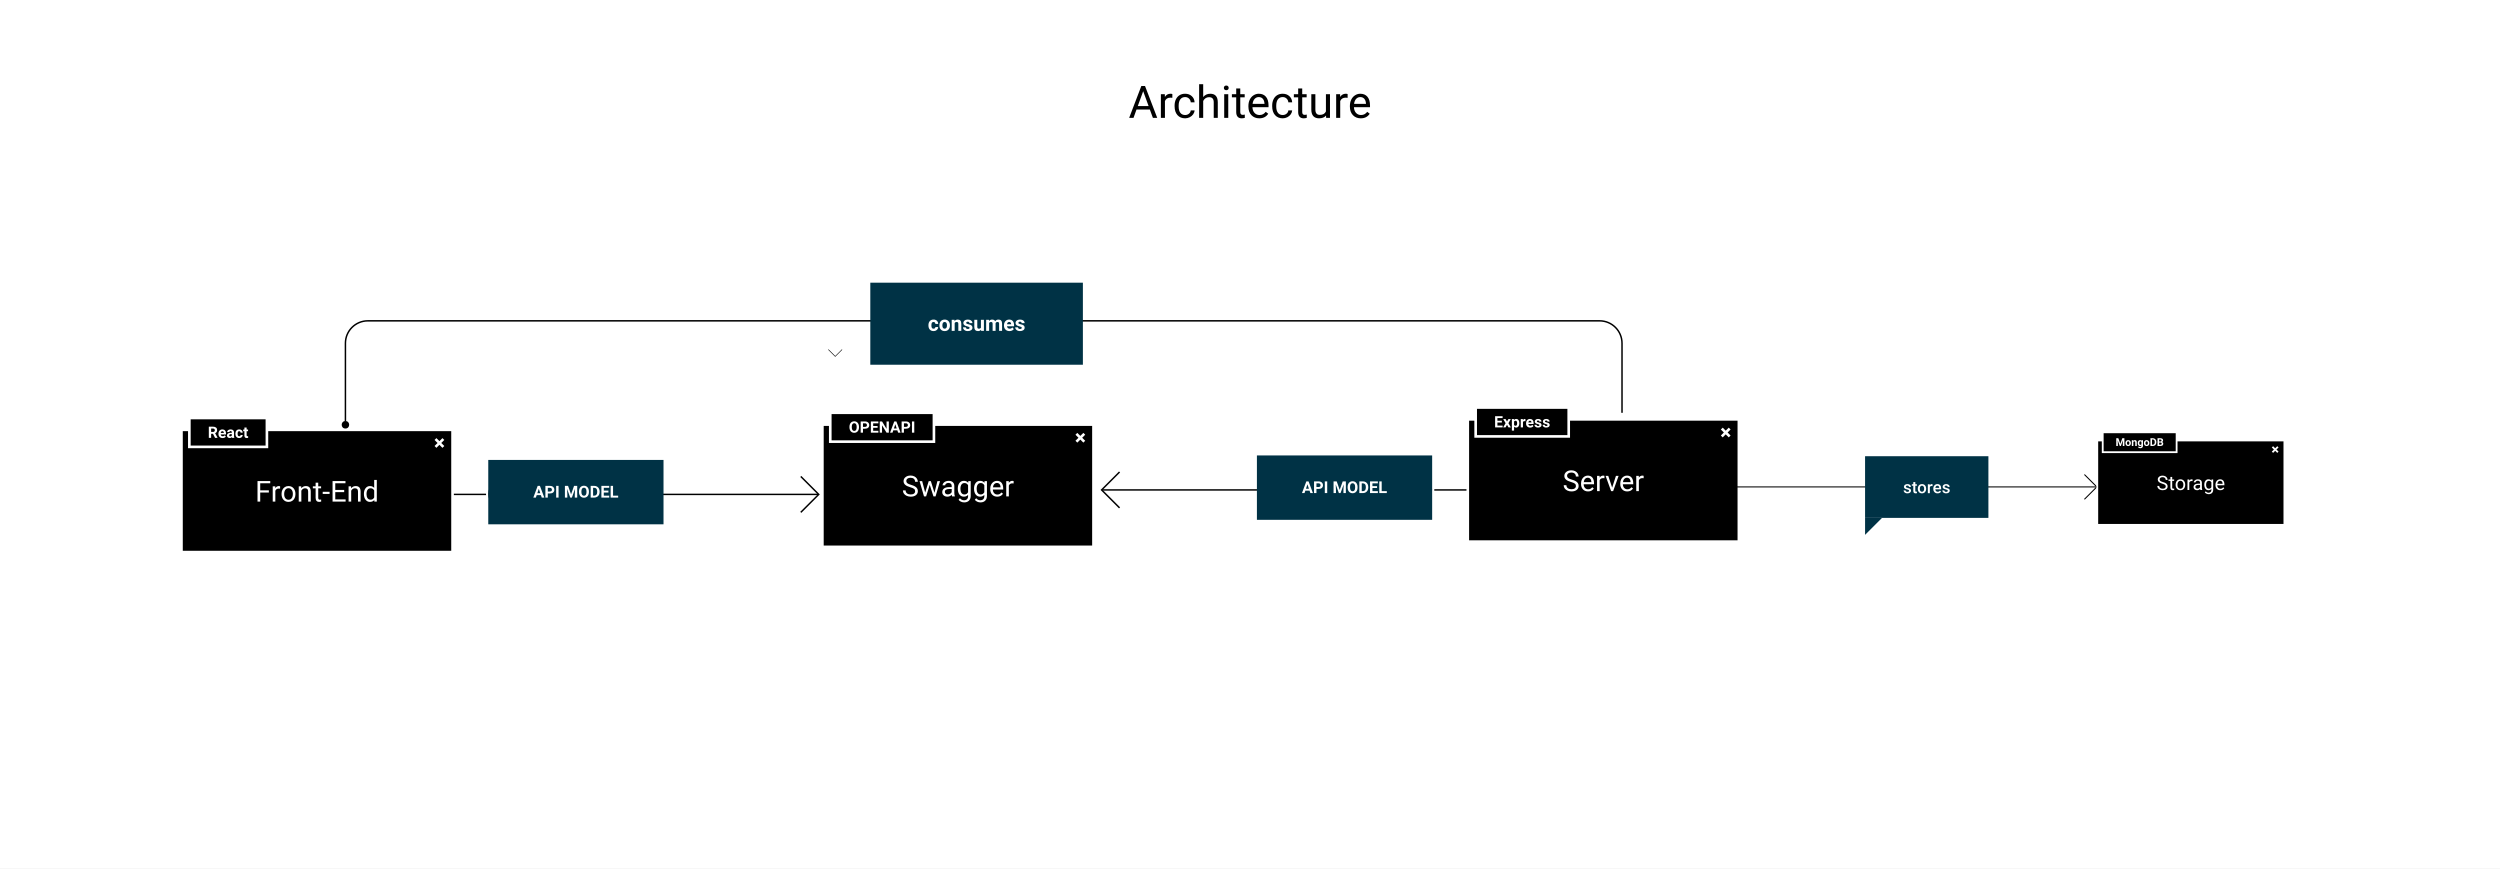 <svg width="8713" height="3027" viewBox="0 0 8713 3027" fill="none" xmlns="http://www.w3.org/2000/svg">
<rect width="8713" height="3027" fill="#E5E5E5"/>
<g clip-path="url(#clip0_110_53)">
<rect width="8713" height="3027" fill="white"/>
<rect x="632.445" y="1498.06" width="944.789" height="426.11" fill="black" stroke="white" stroke-width="9.164"/>
<path d="M937.003 1716.62H906.931V1748.27H897.481V1676.61H941.876V1684.38H906.931V1708.89H937.003V1716.62ZM976.231 1703.18C974.853 1702.95 973.36 1702.84 971.752 1702.84C965.78 1702.84 961.728 1705.38 959.595 1710.47V1748.27H950.489V1695.01H959.349L959.496 1701.17C962.482 1696.41 966.715 1694.03 972.195 1694.03C973.967 1694.03 975.312 1694.26 976.231 1694.72V1703.18ZM981.251 1721.15C981.251 1715.93 982.268 1711.24 984.303 1707.07C986.37 1702.91 989.225 1699.69 992.867 1697.43C996.542 1695.16 1000.73 1694.03 1005.42 1694.03C1012.67 1694.03 1018.53 1696.54 1022.99 1701.56C1027.48 1706.58 1029.73 1713.26 1029.73 1721.59V1722.23C1029.73 1727.42 1028.73 1732.08 1026.73 1736.21C1024.76 1740.31 1021.92 1743.51 1018.21 1745.81C1014.54 1748.1 1010.31 1749.25 1005.52 1749.25C998.297 1749.25 992.44 1746.74 987.945 1741.72C983.482 1736.7 981.251 1730.06 981.251 1721.79V1721.15ZM990.406 1722.23C990.406 1728.14 991.767 1732.88 994.491 1736.46C997.247 1740.03 1000.92 1741.82 1005.52 1741.82C1010.14 1741.82 1013.82 1740.02 1016.54 1736.41C1019.26 1732.76 1020.63 1727.68 1020.63 1721.15C1020.63 1715.31 1019.23 1710.58 1016.44 1706.97C1013.69 1703.33 1010.01 1701.51 1005.42 1701.51C1000.92 1701.51 997.296 1703.3 994.54 1706.88C991.784 1710.45 990.406 1715.57 990.406 1722.23ZM1049.76 1695.01L1050.06 1701.71C1054.13 1696.59 1059.44 1694.03 1066.01 1694.03C1077.26 1694.03 1082.94 1700.38 1083.04 1713.08V1748.27H1073.93V1713.03C1073.9 1709.19 1073.01 1706.35 1071.27 1704.51C1069.57 1702.68 1066.89 1701.76 1063.25 1701.76C1060.3 1701.76 1057.7 1702.54 1055.47 1704.12C1053.24 1705.69 1051.5 1707.76 1050.26 1710.32V1748.27H1041.15V1695.01H1049.76ZM1109.12 1682.12V1695.01H1119.06V1702.05H1109.12V1735.08C1109.12 1737.21 1109.56 1738.82 1110.45 1739.9C1111.34 1740.95 1112.85 1741.48 1114.98 1741.48C1116.03 1741.48 1117.47 1741.28 1119.31 1740.89V1748.27C1116.91 1748.92 1114.58 1749.25 1112.32 1749.25C1108.25 1749.25 1105.18 1748.02 1103.12 1745.56C1101.05 1743.1 1100.02 1739.61 1100.02 1735.08V1702.05H1090.32V1695.01H1100.02V1682.12H1109.12ZM1148.69 1721.54H1124.67V1714.11H1148.69V1721.54ZM1199.54 1715.14H1168.48V1740.54H1204.56V1748.27H1159.03V1676.61H1204.06V1684.38H1168.48V1707.42H1199.54V1715.14ZM1223.51 1695.01L1223.8 1701.71C1227.87 1696.59 1233.19 1694.03 1239.75 1694.03C1251 1694.03 1256.68 1700.38 1256.78 1713.08V1748.27H1247.67V1713.03C1247.64 1709.19 1246.75 1706.35 1245.01 1704.51C1243.31 1702.68 1240.63 1701.76 1236.99 1701.76C1234.04 1701.76 1231.45 1702.54 1229.22 1704.12C1226.98 1705.69 1225.25 1707.76 1224 1710.32V1748.27H1214.89V1695.01H1223.51ZM1268.3 1721.2C1268.3 1713.03 1270.23 1706.47 1274.1 1701.51C1277.97 1696.52 1283.04 1694.03 1289.31 1694.03C1295.55 1694.03 1300.48 1696.16 1304.13 1700.43V1672.67H1313.23V1748.27H1304.86L1304.42 1742.56C1300.78 1747.02 1295.71 1749.25 1289.21 1749.25C1283.04 1749.25 1278.01 1746.73 1274.1 1741.67C1270.23 1736.62 1268.3 1730.02 1268.3 1721.89V1721.2ZM1277.4 1722.23C1277.4 1728.27 1278.65 1732.99 1281.14 1736.41C1283.64 1739.82 1287.08 1741.53 1291.48 1741.53C1297.25 1741.53 1301.47 1738.93 1304.13 1733.75V1709.29C1301.4 1704.27 1297.22 1701.76 1291.58 1701.76C1287.11 1701.76 1283.64 1703.48 1281.14 1706.92C1278.65 1710.37 1277.4 1715.47 1277.4 1722.23Z" fill="white"/>
<path d="M1517.72 1530.14L1545.21 1557.63M1517.72 1557.63L1545.21 1530.14" stroke="white" stroke-width="9.164"/>
<rect x="659.936" y="1456.83" width="270.291" height="100.655" fill="black"/>
<path d="M742.248 1511.85H735.832V1526.16H727.778V1487.07H742.302C746.919 1487.07 750.481 1488.1 752.987 1490.15C755.492 1492.21 756.745 1495.12 756.745 1498.88C756.745 1501.55 756.163 1503.77 755 1505.56C753.855 1507.34 752.11 1508.75 749.765 1509.81L758.222 1525.78V1526.16H749.577L742.248 1511.85ZM735.832 1505.32H742.328C744.351 1505.32 745.917 1504.81 747.027 1503.79C748.136 1502.75 748.691 1501.33 748.691 1499.52C748.691 1497.68 748.163 1496.23 747.107 1495.17C746.069 1494.12 744.467 1493.59 742.302 1493.59H735.832V1505.32ZM775.752 1526.69C771.493 1526.69 768.021 1525.39 765.336 1522.77C762.669 1520.16 761.336 1516.68 761.336 1512.33V1511.58C761.336 1508.66 761.9 1506.06 763.027 1503.77C764.155 1501.46 765.748 1499.68 767.806 1498.45C769.882 1497.2 772.244 1496.57 774.893 1496.57C778.867 1496.57 781.99 1497.82 784.263 1500.33C786.554 1502.83 787.699 1506.39 787.699 1510.99V1514.15H769.202C769.452 1516.05 770.204 1517.57 771.457 1518.72C772.728 1519.86 774.33 1520.44 776.263 1520.44C779.251 1520.44 781.587 1519.35 783.27 1517.19L787.082 1521.46C785.918 1523.1 784.343 1524.39 782.357 1525.32C780.37 1526.24 778.169 1526.69 775.752 1526.69ZM774.867 1502.85C773.327 1502.85 772.074 1503.37 771.108 1504.41C770.159 1505.45 769.551 1506.93 769.282 1508.87H780.075V1508.25C780.039 1506.53 779.574 1505.21 778.679 1504.28C777.784 1503.33 776.513 1502.85 774.867 1502.85ZM808.962 1526.16C808.604 1525.46 808.344 1524.59 808.183 1523.55C806.304 1525.65 803.861 1526.69 800.854 1526.69C798.008 1526.69 795.646 1525.87 793.767 1524.22C791.905 1522.58 790.974 1520.5 790.974 1517.99C790.974 1514.92 792.111 1512.55 794.384 1510.91C796.675 1509.26 799.977 1508.43 804.29 1508.41H807.861V1506.75C807.861 1505.4 807.512 1504.33 806.814 1503.52C806.134 1502.72 805.051 1502.32 803.566 1502.32C802.259 1502.32 801.23 1502.63 800.478 1503.26C799.744 1503.88 799.377 1504.74 799.377 1505.83H791.619C791.619 1504.15 792.138 1502.59 793.176 1501.16C794.214 1499.73 795.682 1498.61 797.579 1497.81C799.476 1496.98 801.606 1496.57 803.968 1496.57C807.548 1496.57 810.385 1497.47 812.479 1499.28C814.591 1501.07 815.647 1503.6 815.647 1506.85V1519.44C815.664 1522.2 816.049 1524.28 816.801 1525.7V1526.16H808.962ZM802.545 1520.76C803.691 1520.76 804.747 1520.51 805.713 1520.01C806.68 1519.49 807.396 1518.8 807.861 1517.94V1512.95H804.962C801.078 1512.95 799.011 1514.29 798.76 1516.97L798.733 1517.43C798.733 1518.4 799.073 1519.19 799.753 1519.82C800.433 1520.45 801.364 1520.76 802.545 1520.76ZM833.687 1520.44C835.119 1520.44 836.283 1520.04 837.178 1519.26C838.072 1518.47 838.538 1517.42 838.574 1516.11H845.849C845.831 1518.08 845.294 1519.89 844.238 1521.54C843.182 1523.17 841.733 1524.44 839.889 1525.35C838.063 1526.24 836.041 1526.69 833.822 1526.69C829.669 1526.69 826.394 1525.38 823.996 1522.75C821.598 1520.1 820.398 1516.45 820.398 1511.79V1511.28C820.398 1506.81 821.589 1503.24 823.969 1500.57C826.349 1497.9 829.616 1496.57 833.768 1496.57C837.401 1496.57 840.31 1497.61 842.493 1499.68C844.695 1501.74 845.813 1504.49 845.849 1507.93H838.574C838.538 1506.42 838.072 1505.21 837.178 1504.28C836.283 1503.33 835.101 1502.85 833.634 1502.85C831.826 1502.85 830.457 1503.51 829.526 1504.84C828.613 1506.15 828.157 1508.28 828.157 1511.23V1512.03C828.157 1515.02 828.613 1517.17 829.526 1518.48C830.439 1519.78 831.826 1520.44 833.687 1520.44ZM859.568 1489.97V1497.11H864.534V1502.8H859.568V1517.3C859.568 1518.37 859.773 1519.14 860.185 1519.6C860.597 1520.07 861.384 1520.3 862.548 1520.3C863.407 1520.3 864.167 1520.24 864.83 1520.11V1525.99C863.308 1526.46 861.742 1526.69 860.131 1526.69C854.69 1526.69 851.916 1523.94 851.809 1518.45V1502.8H847.567V1497.11H851.809V1489.97H859.568Z" fill="white"/>
<rect x="659.936" y="1456.83" width="270.291" height="100.655" stroke="white" stroke-width="9.164"/>
<rect x="2866.15" y="1479.82" width="944.789" height="426.11" fill="black" stroke="white" stroke-width="9.164"/>
<path d="M3172.34 1698.08C3164.23 1695.75 3158.32 1692.9 3154.62 1689.52C3150.94 1686.1 3149.1 1681.9 3149.1 1676.92C3149.1 1671.27 3151.35 1666.61 3155.85 1662.94C3160.38 1659.23 3166.25 1657.38 3173.47 1657.38C3178.39 1657.38 3182.77 1658.33 3186.61 1660.23C3190.48 1662.14 3193.47 1664.76 3195.57 1668.11C3197.7 1671.45 3198.77 1675.11 3198.77 1679.08H3189.27C3189.27 1674.75 3187.89 1671.36 3185.13 1668.89C3182.38 1666.4 3178.49 1665.15 3173.47 1665.15C3168.81 1665.15 3165.17 1666.19 3162.54 1668.25C3159.95 1670.29 3158.65 1673.13 3158.65 1676.77C3158.65 1679.69 3159.88 1682.17 3162.34 1684.2C3164.84 1686.2 3169.05 1688.04 3174.99 1689.71C3180.97 1691.39 3185.62 1693.24 3188.97 1695.28C3192.35 1697.28 3194.84 1699.62 3196.45 1702.31C3198.09 1705 3198.91 1708.17 3198.91 1711.81C3198.91 1717.62 3196.65 1722.28 3192.12 1725.79C3187.59 1729.27 3181.54 1731.01 3173.96 1731.01C3169.04 1731.01 3164.44 1730.07 3160.18 1728.2C3155.91 1726.3 3152.62 1723.71 3150.29 1720.43C3147.99 1717.15 3146.84 1713.42 3146.84 1709.25H3156.34C3156.34 1713.59 3157.93 1717.01 3161.11 1719.54C3164.33 1722.03 3168.61 1723.28 3173.96 1723.28C3178.95 1723.28 3182.77 1722.26 3185.43 1720.23C3188.09 1718.2 3189.41 1715.42 3189.41 1711.91C3189.41 1708.4 3188.18 1705.69 3185.72 1703.79C3183.26 1701.85 3178.8 1699.95 3172.34 1698.08ZM3256.8 1717.47L3267.03 1676.77H3276.14L3260.63 1730.02H3253.25L3240.31 1689.66L3227.71 1730.02H3220.32L3204.87 1676.77H3213.93L3224.41 1716.64L3236.81 1676.77H3244.15L3256.8 1717.47ZM3318.32 1730.02C3317.79 1728.97 3317.37 1727.1 3317.04 1724.41C3312.81 1728.81 3307.75 1731.01 3301.88 1731.01C3296.63 1731.01 3292.31 1729.53 3288.93 1726.58C3285.59 1723.59 3283.91 1719.82 3283.91 1715.26C3283.91 1709.71 3286.01 1705.42 3290.21 1702.36C3294.45 1699.28 3300.39 1697.74 3308.03 1697.74H3316.89V1693.55C3316.89 1690.37 3315.94 1687.84 3314.04 1685.97C3312.13 1684.07 3309.33 1683.12 3305.62 1683.12C3302.37 1683.12 3299.65 1683.94 3297.45 1685.58C3295.25 1687.22 3294.15 1689.21 3294.15 1691.54H3285C3285 1688.88 3285.93 1686.32 3287.8 1683.86C3289.71 1681.36 3292.27 1679.39 3295.48 1677.95C3298.73 1676.51 3302.29 1675.79 3306.16 1675.79C3312.3 1675.79 3317.1 1677.33 3320.58 1680.41C3324.06 1683.46 3325.87 1687.68 3326 1693.06V1717.57C3326 1722.46 3326.62 1726.35 3327.87 1729.24V1730.02H3318.32ZM3303.21 1723.08C3306.06 1723.08 3308.77 1722.35 3311.33 1720.87C3313.89 1719.39 3315.74 1717.47 3316.89 1715.11V1704.18H3309.75C3298.6 1704.18 3293.02 1707.45 3293.02 1713.98C3293.02 1716.83 3293.97 1719.07 3295.87 1720.67C3297.78 1722.28 3300.22 1723.08 3303.21 1723.08ZM3338.1 1702.95C3338.1 1694.65 3340.02 1688.06 3343.86 1683.17C3347.7 1678.25 3352.79 1675.79 3359.12 1675.79C3365.62 1675.79 3370.69 1678.08 3374.33 1682.68L3374.77 1676.77H3383.09V1728.74C3383.09 1735.64 3381.04 1741.07 3376.94 1745.04C3372.87 1749.01 3367.39 1750.99 3360.5 1750.99C3356.66 1750.99 3352.9 1750.17 3349.23 1748.53C3345.55 1746.89 3342.75 1744.64 3340.81 1741.79L3345.54 1736.32C3349.44 1741.15 3354.22 1743.56 3359.86 1743.56C3364.29 1743.56 3367.73 1742.31 3370.2 1739.82C3372.69 1737.33 3373.94 1733.81 3373.94 1729.29V1724.71C3370.29 1728.91 3365.32 1731.01 3359.02 1731.01C3352.79 1731.01 3347.74 1728.5 3343.86 1723.48C3340.02 1718.46 3338.1 1711.62 3338.1 1702.95ZM3347.26 1703.99C3347.26 1709.99 3348.49 1714.72 3350.95 1718.16C3353.41 1721.58 3356.86 1723.28 3361.29 1723.28C3367.03 1723.28 3371.25 1720.67 3373.94 1715.46V1691.14C3371.15 1686.06 3366.96 1683.51 3361.39 1683.51C3356.96 1683.51 3353.49 1685.24 3351 1688.68C3348.51 1692.13 3347.26 1697.23 3347.26 1703.99ZM3394.71 1702.95C3394.71 1694.65 3396.63 1688.06 3400.46 1683.17C3404.3 1678.25 3409.39 1675.79 3415.72 1675.79C3422.22 1675.79 3427.29 1678.08 3430.93 1682.68L3431.37 1676.77H3439.69V1728.74C3439.69 1735.64 3437.64 1741.07 3433.54 1745.04C3429.47 1749.01 3423.99 1750.99 3417.1 1750.99C3413.26 1750.99 3409.5 1750.17 3405.83 1748.53C3402.15 1746.89 3399.35 1744.64 3397.41 1741.79L3402.14 1736.32C3406.04 1741.15 3410.82 1743.56 3416.46 1743.56C3420.89 1743.56 3424.34 1742.31 3426.8 1739.82C3429.29 1737.33 3430.54 1733.81 3430.54 1729.29V1724.71C3426.9 1728.91 3421.92 1731.01 3415.62 1731.01C3409.39 1731.01 3404.34 1728.5 3400.46 1723.48C3396.63 1718.46 3394.71 1711.62 3394.71 1702.95ZM3403.86 1703.99C3403.86 1709.99 3405.09 1714.72 3407.55 1718.16C3410.01 1721.58 3413.46 1723.28 3417.89 1723.28C3423.63 1723.28 3427.85 1720.67 3430.54 1715.46V1691.14C3427.75 1686.06 3423.56 1683.51 3417.99 1683.51C3413.56 1683.51 3410.1 1685.24 3407.6 1688.68C3405.11 1692.13 3403.86 1697.23 3403.86 1703.99ZM3475.57 1731.01C3468.35 1731.01 3462.48 1728.65 3457.95 1723.92C3453.42 1719.16 3451.16 1712.81 3451.16 1704.87V1703.2C3451.16 1697.92 3452.16 1693.21 3454.16 1689.07C3456.2 1684.91 3459.02 1681.66 3462.63 1679.33C3466.27 1676.97 3470.21 1675.79 3474.44 1675.79C3481.36 1675.79 3486.75 1678.07 3490.58 1682.63C3494.42 1687.19 3496.34 1693.72 3496.34 1702.22V1706.01H3460.27C3460.4 1711.26 3461.92 1715.5 3464.84 1718.75C3467.8 1721.97 3471.54 1723.58 3476.06 1723.58C3479.28 1723.58 3482 1722.92 3484.24 1721.61C3486.47 1720.3 3488.42 1718.56 3490.09 1716.39L3495.65 1720.72C3491.19 1727.58 3484.5 1731.01 3475.57 1731.01ZM3474.44 1683.27C3470.77 1683.27 3467.68 1684.61 3465.19 1687.3C3462.69 1689.96 3461.15 1693.7 3460.56 1698.52H3487.24V1697.84C3486.98 1693.21 3485.73 1689.63 3483.5 1687.11C3481.27 1684.55 3478.25 1683.27 3474.44 1683.27ZM3532.67 1684.94C3531.29 1684.71 3529.8 1684.6 3528.19 1684.6C3522.22 1684.6 3518.16 1687.14 3516.03 1692.22V1730.02H3506.93V1676.77H3515.78L3515.93 1682.92C3518.92 1678.16 3523.15 1675.79 3528.63 1675.79C3530.4 1675.79 3531.75 1676.01 3532.67 1676.47V1684.94Z" fill="white"/>
<path d="M3751.43 1511.89L3778.92 1539.38M3751.43 1539.38L3778.92 1511.89" stroke="white" stroke-width="9.164"/>
<rect x="2893.64" y="1438.58" width="361.291" height="100.655" fill="black"/>
<path d="M2993.78 1489.25C2993.78 1493.1 2993.1 1496.47 2991.74 1499.37C2990.38 1502.27 2988.43 1504.51 2985.88 1506.09C2983.36 1507.66 2980.46 1508.45 2977.19 1508.45C2973.95 1508.45 2971.06 1507.67 2968.51 1506.11C2965.97 1504.56 2964 1502.34 2962.61 1499.45C2961.21 1496.56 2960.51 1493.23 2960.49 1489.47V1487.53C2960.49 1483.69 2961.18 1480.3 2962.55 1477.39C2963.95 1474.45 2965.91 1472.21 2968.43 1470.65C2970.98 1469.07 2973.87 1468.29 2977.13 1468.29C2980.39 1468.29 2983.28 1469.07 2985.8 1470.65C2988.35 1472.21 2990.3 1474.45 2991.68 1477.39C2993.08 1480.3 2993.78 1483.68 2993.78 1487.51V1489.25ZM2985.62 1487.48C2985.62 1483.38 2984.88 1480.27 2983.41 1478.14C2981.95 1476.01 2979.85 1474.94 2977.13 1474.94C2974.43 1474.94 2972.34 1476 2970.88 1478.11C2969.41 1480.21 2968.67 1483.28 2968.65 1487.35V1489.25C2968.65 1493.24 2969.38 1496.34 2970.85 1498.54C2972.32 1500.74 2974.43 1501.84 2977.19 1501.84C2979.89 1501.84 2981.96 1500.79 2983.41 1498.68C2984.86 1496.55 2985.6 1493.45 2985.62 1489.39V1487.48ZM3007.68 1494.14V1507.91H2999.63V1468.82H3014.88C3017.81 1468.82 3020.39 1469.36 3022.61 1470.43C3024.85 1471.51 3026.57 1473.04 3027.76 1475.02C3028.96 1476.99 3029.56 1479.24 3029.56 1481.76C3029.56 1485.59 3028.25 1488.62 3025.62 1490.84C3023 1493.04 3019.38 1494.14 3014.74 1494.14H3007.68ZM3007.68 1487.62H3014.88C3017.01 1487.62 3018.63 1487.11 3019.74 1486.11C3020.87 1485.11 3021.43 1483.68 3021.43 1481.82C3021.43 1479.9 3020.87 1478.35 3019.74 1477.17C3018.61 1475.99 3017.05 1475.38 3015.07 1475.35H3007.68V1487.62ZM3058.64 1490.97H3043.17V1501.44H3061.32V1507.91H3035.12V1468.82H3061.27V1475.35H3043.17V1484.66H3058.64V1490.97ZM3097.83 1507.91H3089.78L3074.1 1482.19V1507.91H3066.05V1468.82H3074.1L3089.81 1494.6V1468.82H3097.83V1507.91ZM3127.42 1499.86H3113.3L3110.61 1507.91H3102.05L3116.6 1468.82H3124.06L3138.7 1507.91H3130.13L3127.42 1499.86ZM3115.47 1493.33H3125.24L3120.33 1478.7L3115.47 1493.33ZM3150.4 1494.14V1507.91H3142.35V1468.82H3157.6C3160.53 1468.82 3163.11 1469.36 3165.33 1470.43C3167.56 1471.51 3169.28 1473.04 3170.48 1475.02C3171.68 1476.99 3172.28 1479.24 3172.28 1481.76C3172.28 1485.59 3170.96 1488.62 3168.33 1490.84C3165.72 1493.04 3162.1 1494.14 3157.46 1494.14H3150.4ZM3150.4 1487.62H3157.6C3159.72 1487.62 3161.34 1487.11 3162.45 1486.11C3163.58 1485.11 3164.15 1483.68 3164.15 1481.82C3164.15 1479.9 3163.58 1478.35 3162.45 1477.17C3161.33 1475.99 3159.77 1475.38 3157.78 1475.35H3150.4V1487.62ZM3186.4 1507.91H3178.35V1468.82H3186.4V1507.91Z" fill="white"/>
<rect x="2893.64" y="1438.58" width="361.291" height="100.655" stroke="white" stroke-width="9.164"/>
<rect x="5115.5" y="1461.57" width="944.789" height="426.11" fill="black" stroke="white" stroke-width="9.164"/>
<path d="M5475.28 1679.84C5467.18 1677.51 5461.27 1674.65 5457.56 1671.27C5453.89 1667.86 5452.05 1663.66 5452.05 1658.67C5452.05 1653.03 5454.3 1648.37 5458.79 1644.69C5463.32 1640.99 5469.19 1639.13 5476.41 1639.13C5481.34 1639.13 5485.72 1640.08 5489.56 1641.99C5493.43 1643.89 5496.41 1646.51 5498.51 1649.86C5500.65 1653.21 5501.71 1656.87 5501.71 1660.84H5492.21C5492.21 1656.51 5490.83 1653.11 5488.08 1650.65C5485.32 1648.15 5481.43 1646.91 5476.41 1646.91C5471.75 1646.91 5468.11 1647.94 5465.49 1650.01C5462.89 1652.04 5461.6 1654.88 5461.6 1658.52C5461.6 1661.44 5462.83 1663.92 5465.29 1665.96C5467.78 1667.96 5472 1669.79 5477.94 1671.47C5483.91 1673.14 5488.57 1675 5491.92 1677.03C5495.3 1679.03 5497.79 1681.38 5499.4 1684.07C5501.04 1686.76 5501.86 1689.93 5501.86 1693.57C5501.86 1699.38 5499.6 1704.03 5495.07 1707.55C5490.54 1711.02 5484.49 1712.76 5476.91 1712.76C5471.98 1712.76 5467.39 1711.83 5463.12 1709.96C5458.86 1708.05 5455.56 1705.46 5453.23 1702.18C5450.93 1698.9 5449.79 1695.18 5449.79 1691.01H5459.29C5459.29 1695.34 5460.88 1698.77 5464.06 1701.29C5467.28 1703.79 5471.56 1705.04 5476.91 1705.04C5481.89 1705.04 5485.72 1704.02 5488.37 1701.98C5491.03 1699.95 5492.36 1697.18 5492.36 1693.67C5492.36 1690.15 5491.13 1687.45 5488.67 1685.54C5486.21 1683.61 5481.75 1681.71 5475.28 1679.84ZM5534.69 1712.76C5527.47 1712.76 5521.6 1710.4 5517.07 1705.68C5512.54 1700.92 5510.28 1694.57 5510.28 1686.63V1684.95C5510.28 1679.67 5511.28 1674.96 5513.28 1670.83C5515.31 1666.66 5518.13 1663.41 5521.74 1661.08C5525.39 1658.72 5529.32 1657.54 5533.56 1657.54C5540.48 1657.54 5545.86 1659.82 5549.7 1664.38C5553.54 1668.94 5555.46 1675.47 5555.46 1683.97V1687.76H5519.38C5519.51 1693.01 5521.04 1697.26 5523.96 1700.51C5526.91 1703.72 5530.65 1705.33 5535.18 1705.33C5538.4 1705.33 5541.12 1704.67 5543.35 1703.36C5545.58 1702.05 5547.53 1700.31 5549.21 1698.14L5554.77 1702.48C5550.31 1709.33 5543.61 1712.76 5534.69 1712.76ZM5533.56 1665.02C5529.88 1665.02 5526.8 1666.37 5524.3 1669.06C5521.81 1671.71 5520.27 1675.45 5519.68 1680.28H5546.35V1679.59C5546.09 1674.96 5544.84 1671.39 5542.61 1668.86C5540.38 1666.3 5537.36 1665.02 5533.56 1665.02ZM5591.78 1666.69C5590.4 1666.46 5588.91 1666.35 5587.3 1666.35C5581.33 1666.35 5577.28 1668.89 5575.15 1673.98V1711.78H5566.04V1658.52H5574.9L5575.05 1664.68C5578.03 1659.92 5582.27 1657.54 5587.75 1657.54C5589.52 1657.54 5590.86 1657.77 5591.78 1658.23V1666.69ZM5618.66 1699.42L5631.85 1658.52H5641.15L5622.05 1711.78H5615.11L5595.82 1658.52H5605.12L5618.66 1699.42ZM5671.32 1712.76C5664.1 1712.76 5658.23 1710.4 5653.7 1705.68C5649.17 1700.92 5646.91 1694.57 5646.91 1686.63V1684.95C5646.91 1679.67 5647.91 1674.96 5649.91 1670.83C5651.94 1666.66 5654.77 1663.41 5658.38 1661.08C5662.02 1658.72 5665.96 1657.54 5670.19 1657.54C5677.11 1657.54 5682.49 1659.82 5686.33 1664.38C5690.17 1668.94 5692.09 1675.47 5692.09 1683.97V1687.76H5656.01C5656.14 1693.01 5657.67 1697.26 5660.59 1700.51C5663.54 1703.72 5667.28 1705.33 5671.81 1705.33C5675.03 1705.33 5677.75 1704.67 5679.98 1703.36C5682.21 1702.05 5684.17 1700.31 5685.84 1698.14L5691.4 1702.48C5686.94 1709.33 5680.25 1712.76 5671.32 1712.76ZM5670.19 1665.02C5666.51 1665.02 5663.43 1666.37 5660.93 1669.06C5658.44 1671.71 5656.9 1675.45 5656.31 1680.28H5682.98V1679.59C5682.72 1674.96 5681.48 1671.39 5679.24 1668.86C5677.01 1666.3 5673.99 1665.02 5670.19 1665.02ZM5728.41 1666.69C5727.04 1666.46 5725.54 1666.35 5723.93 1666.35C5717.96 1666.35 5713.91 1668.89 5711.78 1673.98V1711.78H5702.67V1658.52H5711.53L5711.68 1664.68C5714.67 1659.92 5718.9 1657.54 5724.38 1657.54C5726.15 1657.54 5727.5 1657.77 5728.41 1658.23V1666.69Z" fill="white"/>
<path d="M6000.77 1493.65L6028.26 1521.14M6000.77 1521.14L6028.26 1493.65" stroke="white" stroke-width="9.164"/>
<rect x="5142.99" y="1420.34" width="324.291" height="100.655" fill="black"/>
<path d="M5234.26 1472.72H5218.8V1483.2H5236.95V1489.67H5210.74V1450.58H5236.89V1457.1H5218.8V1466.42H5234.26V1472.72ZM5252.22 1469.29L5257.11 1460.62H5265.4L5257.13 1474.85L5265.75 1489.67H5257.43L5252.25 1480.54L5247.09 1489.67H5238.75L5247.36 1474.85L5239.12 1460.62H5247.44L5252.22 1469.29ZM5295.28 1475.41C5295.28 1479.88 5294.26 1483.47 5292.22 1486.17C5290.2 1488.86 5287.46 1490.2 5284.01 1490.2C5281.07 1490.2 5278.7 1489.18 5276.89 1487.14V1500.83H5269.14V1460.62H5276.33L5276.6 1463.46C5278.48 1461.21 5280.93 1460.08 5283.95 1460.08C5287.53 1460.08 5290.32 1461.4 5292.3 1464.05C5294.29 1466.7 5295.28 1470.35 5295.28 1475.01V1475.41ZM5287.53 1474.85C5287.53 1472.14 5287.04 1470.06 5286.08 1468.59C5285.13 1467.12 5283.74 1466.39 5281.91 1466.39C5279.48 1466.39 5277.81 1467.32 5276.89 1469.18V1481.07C5277.84 1482.99 5279.53 1483.95 5281.97 1483.95C5285.67 1483.95 5287.53 1480.91 5287.53 1474.85ZM5316.44 1467.89C5315.38 1467.75 5314.45 1467.68 5313.65 1467.68C5310.71 1467.68 5308.79 1468.67 5307.88 1470.66V1489.67H5300.12V1460.62H5307.45L5307.66 1464.08C5309.22 1461.41 5311.37 1460.08 5314.13 1460.08C5314.99 1460.08 5315.79 1460.2 5316.55 1460.43L5316.44 1467.89ZM5333.03 1490.2C5328.77 1490.2 5325.3 1488.9 5322.61 1486.28C5319.95 1483.67 5318.61 1480.19 5318.61 1475.84V1475.09C5318.61 1472.17 5319.18 1469.57 5320.31 1467.27C5321.43 1464.97 5323.03 1463.19 5325.08 1461.96C5327.16 1460.71 5329.52 1460.08 5332.17 1460.08C5336.14 1460.08 5339.27 1461.33 5341.54 1463.84C5343.83 1466.34 5344.98 1469.9 5344.98 1474.5V1477.66H5326.48C5326.73 1479.56 5327.48 1481.08 5328.73 1482.23C5330.01 1483.37 5331.61 1483.95 5333.54 1483.95C5336.53 1483.95 5338.87 1482.86 5340.55 1480.7L5344.36 1484.97C5343.2 1486.61 5341.62 1487.9 5339.63 1488.83C5337.65 1489.75 5335.45 1490.2 5333.03 1490.2ZM5332.14 1466.36C5330.61 1466.36 5329.35 1466.88 5328.39 1467.92C5327.44 1468.96 5326.83 1470.44 5326.56 1472.38H5337.35V1471.76C5337.32 1470.04 5336.85 1468.72 5335.96 1467.79C5335.06 1466.84 5333.79 1466.36 5332.14 1466.36ZM5365.14 1481.64C5365.14 1480.69 5364.66 1479.95 5363.72 1479.41C5362.79 1478.85 5361.28 1478.36 5359.21 1477.93C5352.3 1476.48 5348.84 1473.55 5348.84 1469.13C5348.84 1466.55 5349.91 1464.4 5352.04 1462.68C5354.19 1460.95 5356.99 1460.08 5360.44 1460.08C5364.13 1460.08 5367.07 1460.95 5369.27 1462.68C5371.49 1464.42 5372.6 1466.68 5372.6 1469.45H5364.84C5364.84 1468.34 5364.49 1467.43 5363.77 1466.71C5363.05 1465.98 5361.94 1465.61 5360.41 1465.61C5359.11 1465.61 5358.1 1465.91 5357.38 1466.5C5356.66 1467.09 5356.31 1467.84 5356.31 1468.75C5356.31 1469.61 5356.71 1470.31 5357.51 1470.85C5358.34 1471.36 5359.72 1471.82 5361.65 1472.21C5363.58 1472.59 5365.21 1473.02 5366.53 1473.5C5370.63 1475.01 5372.68 1477.61 5372.68 1481.32C5372.68 1483.96 5371.55 1486.11 5369.27 1487.76C5367 1489.39 5364.07 1490.2 5360.47 1490.2C5358.03 1490.2 5355.87 1489.77 5353.97 1488.91C5352.09 1488.04 5350.61 1486.85 5349.54 1485.34C5348.47 1483.82 5347.93 1482.18 5347.93 1480.43H5355.29C5355.36 1481.81 5355.87 1482.86 5356.82 1483.6C5357.77 1484.33 5359.04 1484.7 5360.63 1484.7C5362.11 1484.7 5363.23 1484.42 5363.98 1483.87C5364.75 1483.29 5365.14 1482.55 5365.14 1481.64ZM5393.44 1481.64C5393.44 1480.69 5392.96 1479.95 5392.01 1479.41C5391.08 1478.85 5389.58 1478.36 5387.5 1477.93C5380.59 1476.48 5377.14 1473.55 5377.14 1469.13C5377.14 1466.55 5378.2 1464.4 5380.33 1462.68C5382.48 1460.95 5385.28 1460.08 5388.74 1460.08C5392.42 1460.08 5395.37 1460.95 5397.57 1462.68C5399.79 1464.42 5400.9 1466.68 5400.9 1469.45H5393.14C5393.14 1468.34 5392.78 1467.43 5392.07 1466.71C5391.35 1465.98 5390.23 1465.61 5388.71 1465.61C5387.4 1465.61 5386.39 1465.91 5385.68 1466.5C5384.96 1467.09 5384.6 1467.84 5384.6 1468.75C5384.6 1469.61 5385.01 1470.31 5385.81 1470.85C5386.63 1471.36 5388.01 1471.82 5389.95 1472.21C5391.88 1472.59 5393.51 1473.02 5394.83 1473.5C5398.93 1475.01 5400.98 1477.61 5400.98 1481.32C5400.98 1483.96 5399.84 1486.11 5397.57 1487.76C5395.3 1489.39 5392.36 1490.2 5388.76 1490.2C5386.33 1490.2 5384.16 1489.77 5382.27 1488.91C5380.39 1488.04 5378.91 1486.85 5377.84 1485.34C5376.76 1483.82 5376.23 1482.18 5376.23 1480.43H5383.58C5383.65 1481.81 5384.16 1482.86 5385.11 1483.6C5386.06 1484.33 5387.33 1484.7 5388.93 1484.7C5390.41 1484.7 5391.53 1484.42 5392.28 1483.87C5393.05 1483.29 5393.44 1482.55 5393.44 1481.64Z" fill="white"/>
<rect x="5142.99" y="1420.34" width="324.291" height="100.655" stroke="white" stroke-width="9.164"/>
<path fill-rule="evenodd" clip-rule="evenodd" d="M1816.25 1725.71H2851.15V1720.5H1816.39C1816.39 1720.85 1816.39 1721.2 1816.39 1721.55C1816.39 1722.95 1816.35 1724.33 1816.25 1725.71ZM1694.03 1725.71C1693.94 1724.33 1693.89 1722.95 1693.89 1721.55C1693.89 1721.2 1693.89 1720.85 1693.9 1720.5H1581.82V1725.71H1694.03Z" fill="black"/>
<path d="M2790.87 1660.55L2853.42 1723.11L2790.87 1785.66" stroke="black" stroke-width="5.213"/>
<circle cx="1755.14" cy="1721.55" r="50.825" stroke="black" stroke-width="5.213"/>
<path d="M1730.38 1722.85L1746.02 1738.49L1777.3 1707.21" stroke="black" stroke-width="5.213"/>
<rect width="610.771" height="224.386" transform="translate(1701.71 1602.95)" fill="#003245"/>
<path d="M1885.22 1725.74H1870.49L1867.69 1734.14H1858.76L1873.93 1693.38H1881.72L1896.98 1734.14H1888.05L1885.22 1725.74ZM1872.76 1718.94H1882.95L1877.83 1703.68L1872.76 1718.94ZM1909.19 1719.78V1734.14H1900.79V1693.38H1916.69C1919.75 1693.38 1922.44 1693.94 1924.75 1695.06C1927.09 1696.18 1928.88 1697.77 1930.13 1699.85C1931.38 1701.9 1932 1704.24 1932 1706.87C1932 1710.87 1930.63 1714.02 1927.89 1716.34C1925.16 1718.63 1921.38 1719.78 1916.55 1719.78H1909.19ZM1909.19 1712.98H1916.69C1918.91 1712.98 1920.6 1712.45 1921.76 1711.41C1922.93 1710.36 1923.52 1708.87 1923.52 1706.93C1923.52 1704.93 1922.93 1703.32 1921.76 1702.09C1920.58 1700.85 1918.96 1700.22 1916.88 1700.18H1909.19V1712.98ZM1946.73 1734.14H1938.33V1693.38H1946.73V1734.14ZM1979.8 1693.38L1990.27 1722.95L2000.68 1693.38H2011.72V1734.14H2003.29V1723L2004.13 1703.77L1993.13 1734.14H1987.36L1976.38 1703.79L1977.22 1723V1734.14H1968.82V1693.38H1979.8ZM2052.54 1714.69C2052.54 1718.7 2051.83 1722.22 2050.41 1725.24C2048.99 1728.26 2046.96 1730.6 2044.31 1732.24C2041.68 1733.88 2038.65 1734.7 2035.24 1734.7C2031.86 1734.7 2028.84 1733.89 2026.19 1732.27C2023.54 1730.64 2021.49 1728.33 2020.03 1725.32C2018.58 1722.3 2017.84 1718.83 2017.82 1714.91V1712.89C2017.82 1708.88 2018.54 1705.35 2019.98 1702.31C2021.43 1699.25 2023.48 1696.91 2026.11 1695.28C2028.76 1693.64 2031.78 1692.82 2035.18 1692.82C2038.58 1692.82 2041.59 1693.64 2044.22 1695.28C2046.87 1696.91 2048.92 1699.25 2050.35 1702.31C2051.81 1705.35 2052.54 1708.87 2052.54 1712.87V1714.69ZM2044.03 1712.84C2044.03 1708.56 2043.26 1705.32 2041.73 1703.09C2040.2 1700.87 2038.02 1699.76 2035.18 1699.76C2032.36 1699.76 2030.19 1700.86 2028.66 1703.07C2027.13 1705.25 2026.35 1708.46 2026.33 1712.7V1714.69C2026.33 1718.85 2027.1 1722.08 2028.63 1724.37C2030.16 1726.67 2032.36 1727.82 2035.24 1727.82C2038.05 1727.82 2040.22 1726.72 2041.73 1724.51C2043.24 1722.29 2044.01 1719.06 2044.03 1714.83V1712.84ZM2058.64 1734.14V1693.38H2071.19C2074.77 1693.38 2077.97 1694.19 2080.79 1695.81C2083.63 1697.42 2085.84 1699.72 2087.43 1702.7C2089.01 1705.67 2089.8 1709.05 2089.8 1712.84V1714.71C2089.8 1718.5 2089.02 1721.87 2087.45 1724.82C2085.9 1727.77 2083.71 1730.06 2080.87 1731.68C2078.04 1733.3 2074.83 1734.13 2071.27 1734.14H2058.64ZM2067.04 1700.18V1727.4H2071.1C2074.39 1727.4 2076.9 1726.32 2078.63 1724.18C2080.37 1722.03 2081.26 1718.96 2081.29 1714.97V1712.81C2081.29 1708.67 2080.43 1705.53 2078.72 1703.4C2077 1701.26 2074.49 1700.18 2071.19 1700.18H2067.04ZM2120.46 1716.48H2104.34V1727.4H2123.26V1734.14H2095.94V1693.38H2123.21V1700.18H2104.34V1709.9H2120.46V1716.48ZM2136.59 1727.4H2154.43V1734.14H2128.19V1693.38H2136.59V1727.4Z" fill="white"/>
<path fill-rule="evenodd" clip-rule="evenodd" d="M4876.48 1710.07H3841.59V1704.86H4876.35C4876.34 1705.21 4876.34 1705.56 4876.34 1705.91C4876.34 1707.31 4876.39 1708.7 4876.48 1710.07ZM4998.7 1710.07C4998.79 1708.7 4998.84 1707.31 4998.84 1705.91C4998.84 1705.56 4998.84 1705.21 4998.83 1704.86H5110.92V1710.07H4998.7Z" fill="black"/>
<path d="M3901.87 1644.91L3839.31 1707.47L3901.87 1770.02" stroke="black" stroke-width="5.213"/>
<circle r="50.825" transform="matrix(-1 0 0 1 4937.59 1705.91)" stroke="black" stroke-width="5.213"/>
<path d="M4962.35 1707.21L4946.71 1722.85L4915.44 1691.57" stroke="black" stroke-width="5.213"/>
<rect width="610.771" height="224.386" transform="translate(4380.59 1587.31)" fill="#003245"/>
<path d="M4564.09 1710.11H4549.37L4546.57 1718.51H4537.63L4552.81 1677.74H4560.59L4575.85 1718.51H4566.92L4564.09 1710.11ZM4551.63 1703.3H4561.83L4556.7 1688.04L4551.63 1703.3ZM4588.06 1704.14V1718.51H4579.66V1677.74H4595.56C4598.62 1677.74 4601.31 1678.3 4603.63 1679.42C4605.96 1680.54 4607.75 1682.14 4609 1684.21C4610.25 1686.26 4610.88 1688.6 4610.88 1691.24C4610.88 1695.23 4609.51 1698.39 4606.76 1700.7C4604.04 1703 4600.26 1704.14 4595.42 1704.14H4588.06ZM4588.06 1697.34H4595.56C4597.79 1697.34 4599.47 1696.82 4600.63 1695.77C4601.81 1694.73 4602.4 1693.23 4602.4 1691.29C4602.4 1689.29 4601.81 1687.68 4600.63 1686.45C4599.46 1685.22 4597.83 1684.58 4595.76 1684.54H4588.06V1697.34ZM4625.61 1718.51H4617.21V1677.74H4625.61V1718.51ZM4658.67 1677.74L4669.14 1707.31L4679.56 1677.74H4690.59V1718.51H4682.16V1707.36L4683 1688.13L4672 1718.51H4666.23L4655.26 1688.16L4656.1 1707.36V1718.51H4647.7V1677.74H4658.67ZM4731.41 1699.05C4731.41 1703.06 4730.7 1706.58 4729.29 1709.6C4727.87 1712.63 4725.83 1714.96 4723.18 1716.6C4720.55 1718.25 4717.53 1719.07 4714.11 1719.07C4710.73 1719.07 4707.72 1718.25 4705.07 1716.63C4702.42 1715.01 4700.36 1712.69 4698.91 1709.69C4697.45 1706.66 4696.71 1703.19 4696.7 1699.27V1697.26C4696.7 1693.24 4697.41 1689.71 4698.85 1686.67C4700.31 1683.61 4702.35 1681.27 4704.98 1679.64C4707.63 1678 4710.66 1677.18 4714.05 1677.18C4717.45 1677.18 4720.47 1678 4723.1 1679.64C4725.75 1681.27 4727.79 1683.61 4729.23 1686.67C4730.69 1689.71 4731.41 1693.23 4731.41 1697.23V1699.05ZM4722.9 1697.2C4722.9 1692.93 4722.14 1689.68 4720.61 1687.46C4719.08 1685.24 4716.89 1684.12 4714.05 1684.12C4711.24 1684.12 4709.06 1685.23 4707.53 1687.43C4706 1689.61 4705.23 1692.82 4705.21 1697.06V1699.05C4705.21 1703.21 4705.97 1706.44 4707.5 1708.74C4709.03 1711.03 4711.24 1712.18 4714.11 1712.18C4716.93 1712.18 4719.09 1711.08 4720.61 1708.88C4722.12 1706.65 4722.88 1703.42 4722.9 1699.19V1697.2ZM4737.52 1718.51V1677.74H4750.06C4753.64 1677.74 4756.85 1678.55 4759.66 1680.18C4762.5 1681.78 4764.71 1684.08 4766.3 1687.06C4767.89 1690.03 4768.68 1693.41 4768.68 1697.2V1699.08C4768.68 1702.86 4767.9 1706.23 4766.33 1709.18C4764.78 1712.13 4762.59 1714.42 4759.75 1716.04C4756.91 1717.67 4753.71 1718.49 4750.14 1718.51H4737.52ZM4745.92 1684.54V1711.76H4749.98C4753.26 1711.76 4755.77 1710.69 4757.51 1708.54C4759.24 1706.39 4760.13 1703.32 4760.17 1699.33V1697.17C4760.17 1693.03 4759.31 1689.89 4757.59 1687.76C4755.88 1685.62 4753.36 1684.54 4750.06 1684.54H4745.92ZM4799.34 1700.84H4783.21V1711.76H4802.14V1718.51H4774.81V1677.74H4802.08V1684.54H4783.21V1694.26H4799.34V1700.84ZM4815.47 1711.76H4833.3V1718.51H4807.07V1677.74H4815.47V1711.76Z" fill="white"/>
<path d="M5653.05 1438.75V1196.35C5653.05 1153.17 5618.05 1118.16 5574.86 1118.16L3428.47 1118.16L1282.08 1118.16C1238.89 1118.16 1203.88 1153.17 1203.88 1196.35V1468.72" stroke="black" stroke-width="5.213"/>
<path d="M2886.88 1218.16L2910.88 1242.16L2934.88 1218.16" stroke="black" stroke-width="2"/>
<circle r="13.032" transform="matrix(0 1 1 0 1203.88 1480.45)" fill="black"/>
<rect width="740.872" height="285.936" transform="translate(3033.2 985.229)" fill="#003245"/>
<path d="M3253.51 1145.57C3255.42 1145.57 3256.97 1145.05 3258.16 1144C3259.35 1142.95 3259.97 1141.55 3260.02 1139.81H3269.72C3269.7 1142.43 3268.98 1144.84 3267.57 1147.04C3266.17 1149.21 3264.23 1150.91 3261.78 1152.12C3259.34 1153.32 3256.65 1153.91 3253.69 1153.91C3248.15 1153.91 3243.78 1152.16 3240.58 1148.65C3237.39 1145.12 3235.79 1140.25 3235.79 1134.05V1133.37C3235.79 1127.4 3237.38 1122.64 3240.55 1119.08C3243.72 1115.53 3248.08 1113.75 3253.61 1113.75C3258.46 1113.75 3262.34 1115.13 3265.25 1117.9C3268.18 1120.65 3269.67 1124.31 3269.72 1128.89H3260.02C3259.97 1126.89 3259.35 1125.26 3258.16 1124.02C3256.97 1122.76 3255.39 1122.13 3253.44 1122.13C3251.03 1122.13 3249.2 1123.01 3247.96 1124.78C3246.74 1126.52 3246.13 1129.36 3246.13 1133.29V1134.37C3246.13 1138.35 3246.74 1141.22 3247.96 1142.96C3249.18 1144.7 3251.03 1145.57 3253.51 1145.57ZM3274.02 1133.47C3274.02 1129.63 3274.76 1126.21 3276.24 1123.2C3277.72 1120.19 3279.84 1117.87 3282.61 1116.22C3285.4 1114.57 3288.63 1113.75 3292.31 1113.75C3297.54 1113.75 3301.8 1115.35 3305.09 1118.55C3308.41 1121.74 3310.26 1126.09 3310.64 1131.58L3310.71 1134.23C3310.71 1140.17 3309.05 1144.94 3305.73 1148.54C3302.42 1152.12 3297.97 1153.91 3292.38 1153.91C3286.8 1153.91 3282.33 1152.12 3278.99 1148.54C3275.68 1144.96 3274.02 1140.1 3274.02 1133.94V1133.47ZM3284.36 1134.23C3284.36 1137.9 3285.06 1140.72 3286.44 1142.67C3287.82 1144.61 3289.8 1145.57 3292.38 1145.57C3294.89 1145.57 3296.84 1144.62 3298.25 1142.71C3299.66 1140.78 3300.36 1137.7 3300.36 1133.47C3300.36 1129.87 3299.66 1127.08 3298.25 1125.1C3296.84 1123.12 3294.86 1122.13 3292.31 1122.13C3289.78 1122.13 3287.82 1123.12 3286.44 1125.1C3285.06 1127.05 3284.36 1130.1 3284.36 1134.23ZM3326.6 1114.47L3326.92 1118.94C3329.69 1115.48 3333.4 1113.75 3338.06 1113.75C3342.16 1113.75 3345.22 1114.96 3347.22 1117.37C3349.23 1119.78 3350.25 1123.38 3350.3 1128.18V1153.2H3339.95V1128.43C3339.95 1126.23 3339.48 1124.64 3338.52 1123.67C3337.57 1122.66 3335.98 1122.16 3333.76 1122.16C3330.85 1122.16 3328.67 1123.4 3327.21 1125.89V1153.2H3316.87V1114.47H3326.6ZM3379.15 1142.49C3379.15 1141.23 3378.52 1140.24 3377.25 1139.52C3376.01 1138.78 3374.01 1138.13 3371.24 1137.55C3362.03 1135.62 3357.42 1131.71 3357.42 1125.81C3357.42 1122.38 3358.84 1119.51 3361.68 1117.22C3364.55 1114.91 3368.28 1113.75 3372.89 1113.75C3377.8 1113.75 3381.73 1114.91 3384.66 1117.22C3387.62 1119.54 3389.1 1122.54 3389.1 1126.24H3378.76C3378.76 1124.76 3378.28 1123.55 3377.32 1122.59C3376.37 1121.61 3374.88 1121.12 3372.85 1121.12C3371.11 1121.12 3369.76 1121.52 3368.81 1122.31C3367.85 1123.09 3367.37 1124.1 3367.37 1125.31C3367.37 1126.46 3367.91 1127.39 3368.98 1128.1C3370.08 1128.8 3371.92 1129.4 3374.5 1129.93C3377.07 1130.43 3379.25 1131 3381.01 1131.65C3386.48 1133.65 3389.21 1137.12 3389.21 1142.06C3389.21 1145.6 3387.69 1148.46 3384.66 1150.66C3381.63 1152.83 3377.72 1153.91 3372.92 1153.91C3369.68 1153.91 3366.79 1153.34 3364.26 1152.19C3361.75 1151.03 3359.78 1149.44 3358.35 1147.43C3356.92 1145.41 3356.21 1143.22 3356.21 1140.88H3366.01C3366.11 1142.72 3366.79 1144.13 3368.05 1145.11C3369.32 1146.09 3371.01 1146.58 3373.14 1146.58C3375.12 1146.58 3376.61 1146.21 3377.61 1145.47C3378.64 1144.7 3379.15 1143.71 3379.15 1142.49ZM3419.1 1149.26C3416.55 1152.36 3413.01 1153.91 3408.5 1153.91C3404.35 1153.91 3401.18 1152.72 3398.98 1150.33C3396.81 1147.95 3395.7 1144.45 3395.65 1139.85V1114.47H3406V1139.49C3406 1143.52 3407.83 1145.54 3411.51 1145.54C3415.02 1145.54 3417.43 1144.32 3418.74 1141.89V1114.47H3429.12V1153.2H3419.38L3419.1 1149.26ZM3446.63 1114.47L3446.95 1118.8C3449.69 1115.43 3453.4 1113.75 3458.08 1113.75C3463.07 1113.75 3466.49 1115.72 3468.35 1119.66C3471.07 1115.72 3474.95 1113.75 3479.99 1113.75C3484.19 1113.75 3487.31 1114.98 3489.37 1117.44C3491.42 1119.87 3492.44 1123.55 3492.44 1128.46V1153.2H3482.06V1128.5C3482.06 1126.3 3481.63 1124.7 3480.77 1123.7C3479.92 1122.68 3478.4 1122.16 3476.23 1122.16C3473.13 1122.16 3470.98 1123.64 3469.79 1126.6L3469.82 1153.2H3459.48V1128.53C3459.48 1126.29 3459.03 1124.67 3458.15 1123.67C3457.27 1122.66 3455.77 1122.16 3453.64 1122.16C3450.71 1122.16 3448.58 1123.38 3447.27 1125.81V1153.2H3436.92V1114.47H3446.63ZM3518.25 1153.91C3512.57 1153.91 3507.94 1152.17 3504.36 1148.69C3500.81 1145.2 3499.03 1140.56 3499.03 1134.76V1133.76C3499.03 1129.87 3499.78 1126.4 3501.29 1123.34C3502.79 1120.27 3504.91 1117.9 3507.66 1116.26C3510.43 1114.59 3513.58 1113.75 3517.11 1113.75C3522.41 1113.75 3526.57 1115.42 3529.6 1118.76C3532.65 1122.1 3534.18 1126.84 3534.18 1132.97V1137.2H3509.52C3509.85 1139.73 3510.86 1141.75 3512.53 1143.28C3514.22 1144.81 3516.36 1145.57 3518.93 1145.57C3522.92 1145.57 3526.03 1144.13 3528.28 1141.24L3533.36 1146.93C3531.81 1149.13 3529.71 1150.85 3527.06 1152.09C3524.41 1153.3 3521.47 1153.91 3518.25 1153.91ZM3517.07 1122.13C3515.02 1122.13 3513.35 1122.82 3512.06 1124.2C3510.8 1125.59 3509.98 1127.57 3509.63 1130.14H3524.02V1129.32C3523.97 1127.03 3523.35 1125.26 3522.15 1124.02C3520.96 1122.76 3519.27 1122.13 3517.07 1122.13ZM3561.06 1142.49C3561.06 1141.23 3560.43 1140.24 3559.17 1139.52C3557.93 1138.78 3555.92 1138.13 3553.15 1137.55C3543.94 1135.62 3539.34 1131.71 3539.34 1125.81C3539.34 1122.38 3540.76 1119.51 3543.6 1117.22C3546.46 1114.91 3550.19 1113.75 3554.8 1113.75C3559.72 1113.75 3563.64 1114.91 3566.58 1117.22C3569.54 1119.54 3571.02 1122.54 3571.02 1126.24H3560.67C3560.67 1124.76 3560.19 1123.55 3559.24 1122.59C3558.28 1121.61 3556.79 1121.12 3554.76 1121.12C3553.02 1121.12 3551.67 1121.52 3550.72 1122.31C3549.77 1123.09 3549.29 1124.1 3549.29 1125.31C3549.29 1126.46 3549.82 1127.39 3550.9 1128.1C3552 1128.8 3553.83 1129.4 3556.41 1129.93C3558.99 1130.43 3561.16 1131 3562.93 1131.65C3568.39 1133.65 3571.12 1137.12 3571.12 1142.06C3571.12 1145.6 3569.61 1148.46 3566.58 1150.66C3563.55 1152.83 3559.63 1153.91 3554.84 1153.91C3551.59 1153.91 3548.7 1153.34 3546.17 1152.19C3543.67 1151.03 3541.7 1149.44 3540.27 1147.43C3538.84 1145.41 3538.12 1143.22 3538.12 1140.88H3547.93C3548.02 1142.72 3548.7 1144.13 3549.97 1145.11C3551.23 1146.09 3552.93 1146.58 3555.05 1146.58C3557.03 1146.58 3558.52 1146.21 3559.53 1145.47C3560.55 1144.7 3561.06 1143.71 3561.06 1142.49Z" fill="white"/>
<path d="M6046 1697H7306" stroke="black" stroke-width="3.598"/>
<path d="M7264.62 1653.82L7307.8 1697L7264.62 1740.18" stroke="black" stroke-width="3.598"/>
<path d="M4007.5 381.839H3960.92L3950.46 410.855H3935.34L3977.8 299.675H3990.62L4033.16 410.855H4018.11L4007.5 381.839ZM3965.35 369.774H4003.15L3984.21 317.772L3965.35 369.774ZM4085.85 340.91C4083.71 340.553 4081.39 340.375 4078.9 340.375C4069.63 340.375 4063.34 344.32 4060.04 352.211V410.855H4045.91V328.234H4059.65L4059.88 337.779C4064.52 330.397 4071.08 326.707 4079.58 326.707C4082.33 326.707 4084.42 327.063 4085.85 327.776V340.91ZM4130.52 400.852C4135.56 400.852 4139.96 399.325 4143.73 396.271C4147.49 393.216 4149.58 389.398 4149.99 384.817H4163.35C4163.1 389.551 4161.47 394.056 4158.46 398.332C4155.46 402.609 4151.44 406.019 4146.4 408.565C4141.41 411.11 4136.12 412.383 4130.52 412.383C4119.27 412.383 4110.31 408.641 4103.64 401.158C4097.02 393.624 4093.71 383.34 4093.71 370.308V367.941C4093.71 359.898 4095.19 352.745 4098.14 346.484C4101.09 340.222 4105.32 335.361 4110.82 331.899C4116.36 328.437 4122.91 326.707 4130.44 326.707C4139.7 326.707 4147.39 329.481 4153.5 335.03C4159.66 340.579 4162.94 347.782 4163.35 356.64H4149.99C4149.58 351.295 4147.54 346.917 4143.88 343.506C4140.26 340.044 4135.78 338.313 4130.44 338.313C4123.26 338.313 4117.69 340.91 4113.72 346.102C4109.8 351.244 4107.84 358.701 4107.84 368.476V371.148C4107.84 380.668 4109.8 387.998 4113.72 393.14C4117.64 398.281 4123.24 400.852 4130.52 400.852ZM4193.36 338.237C4199.62 330.55 4207.77 326.707 4217.8 326.707C4235.26 326.707 4244.06 336.557 4244.22 356.258V410.855H4230.09V356.182C4230.04 350.225 4228.66 345.822 4225.97 342.971C4223.32 340.121 4219.17 338.695 4213.52 338.695C4208.94 338.695 4204.92 339.917 4201.45 342.36C4197.99 344.804 4195.29 348.011 4193.36 351.982V410.855H4179.23V293.566H4193.36V338.237ZM4280.72 410.855H4266.59V328.234H4280.72V410.855ZM4265.44 306.318C4265.44 304.028 4266.13 302.093 4267.51 300.515C4268.93 298.937 4271.02 298.148 4273.77 298.148C4276.52 298.148 4278.6 298.937 4280.03 300.515C4281.45 302.093 4282.17 304.028 4282.17 306.318C4282.17 308.609 4281.45 310.518 4280.03 312.045C4278.6 313.573 4276.52 314.336 4273.77 314.336C4271.02 314.336 4268.93 313.573 4267.51 312.045C4266.13 310.518 4265.44 308.609 4265.44 306.318ZM4322.56 308.227V328.234H4337.99V339.153H4322.56V390.391C4322.56 393.7 4323.25 396.194 4324.62 397.874C4326 399.503 4328.34 400.318 4331.65 400.318C4333.28 400.318 4335.52 400.012 4338.37 399.401V410.855C4334.65 411.874 4331.04 412.383 4327.53 412.383C4321.21 412.383 4316.45 410.474 4313.25 406.656C4310.04 402.838 4308.44 397.416 4308.44 390.391V339.153H4293.39V328.234H4308.44V308.227H4322.56ZM4388.84 412.383C4377.64 412.383 4368.53 408.717 4361.51 401.387C4354.48 394.005 4350.97 384.155 4350.97 371.835V369.239C4350.97 361.043 4352.52 353.738 4355.63 347.324C4358.78 340.859 4363.16 335.819 4368.76 332.204C4374.41 328.539 4380.52 326.707 4387.09 326.707C4397.83 326.707 4406.18 330.245 4412.13 337.321C4418.09 344.397 4421.07 354.527 4421.07 367.712V373.592H4365.09C4365.3 381.737 4367.67 388.329 4372.2 393.369C4376.78 398.358 4382.58 400.852 4389.61 400.852C4394.59 400.852 4398.82 399.834 4402.28 397.798C4405.74 395.762 4408.77 393.064 4411.37 389.704L4420 396.423C4413.07 407.063 4402.69 412.383 4388.84 412.383ZM4387.09 338.313C4381.38 338.313 4376.6 340.4 4372.73 344.575C4368.86 348.698 4366.47 354.502 4365.55 361.985H4406.94V360.916C4406.53 353.738 4404.6 348.189 4401.14 344.269C4397.67 340.299 4392.99 338.313 4387.09 338.313ZM4470.62 400.852C4475.66 400.852 4480.07 399.325 4483.83 396.271C4487.6 393.216 4489.69 389.398 4490.1 384.817H4503.46C4503.2 389.551 4501.58 394.056 4498.57 398.332C4495.57 402.609 4491.55 406.019 4486.51 408.565C4481.52 411.11 4476.22 412.383 4470.62 412.383C4459.37 412.383 4450.41 408.641 4443.75 401.158C4437.13 393.624 4433.82 383.34 4433.82 370.308V367.941C4433.82 359.898 4435.29 352.745 4438.25 346.484C4441.2 340.222 4445.43 335.361 4450.92 331.899C4456.47 328.437 4463.01 326.707 4470.55 326.707C4479.81 326.707 4487.5 329.481 4493.61 335.03C4499.77 340.579 4503.05 347.782 4503.46 356.64H4490.1C4489.69 351.295 4487.65 346.917 4483.99 343.506C4480.37 340.044 4475.89 338.313 4470.55 338.313C4463.37 338.313 4457.8 340.91 4453.82 346.102C4449.91 351.244 4447.95 358.701 4447.95 368.476V371.148C4447.95 380.668 4449.91 387.998 4453.82 393.14C4457.74 398.281 4463.34 400.852 4470.62 400.852ZM4538.51 308.227V328.234H4553.93V339.153H4538.51V390.391C4538.51 393.7 4539.2 396.194 4540.57 397.874C4541.94 399.503 4544.29 400.318 4547.6 400.318C4549.22 400.318 4551.46 400.012 4554.31 399.401V410.855C4550.6 411.874 4546.98 412.383 4543.47 412.383C4537.16 412.383 4532.4 410.474 4529.19 406.656C4525.99 402.838 4524.38 397.416 4524.38 390.391V339.153H4509.34V328.234H4524.38V308.227H4538.51ZM4621.51 402.685C4616.01 409.15 4607.95 412.383 4597.31 412.383C4588.5 412.383 4581.78 409.837 4577.15 404.747C4572.57 399.605 4570.25 392.02 4570.2 381.991V328.234H4584.32V381.61C4584.32 394.133 4589.42 400.394 4599.6 400.394C4610.39 400.394 4617.57 396.372 4621.13 388.329V328.234H4635.26V410.855H4621.82L4621.51 402.685ZM4696.73 340.91C4694.59 340.553 4692.27 340.375 4689.78 340.375C4680.51 340.375 4674.23 344.32 4670.92 352.211V410.855H4656.79V328.234H4670.54L4670.76 337.779C4675.4 330.397 4681.96 326.707 4690.47 326.707C4693.21 326.707 4695.3 327.063 4696.73 327.776V340.91ZM4742.54 412.383C4731.34 412.383 4722.23 408.717 4715.21 401.387C4708.18 394.005 4704.67 384.155 4704.67 371.835V369.239C4704.67 361.043 4706.22 353.738 4709.33 347.324C4712.48 340.859 4716.86 335.819 4722.46 332.204C4728.11 328.539 4734.22 326.707 4740.79 326.707C4751.53 326.707 4759.88 330.245 4765.83 337.321C4771.79 344.397 4774.77 354.527 4774.77 367.712V373.592H4718.79C4719 381.737 4721.37 388.329 4725.9 393.369C4730.48 398.358 4736.28 400.852 4743.31 400.852C4748.3 400.852 4752.52 399.834 4755.98 397.798C4759.44 395.762 4762.47 393.064 4765.07 389.704L4773.7 396.423C4766.77 407.063 4756.39 412.383 4742.54 412.383ZM4740.79 338.313C4735.08 338.313 4730.3 340.4 4726.43 344.575C4722.56 348.698 4720.17 354.502 4719.25 361.985H4760.64V360.916C4760.23 353.738 4758.3 348.189 4754.84 344.269C4751.38 340.299 4746.69 338.313 4740.79 338.313Z" fill="black"/>
<rect x="7309.42" y="1535.11" width="652.165" height="294.133" fill="black" stroke="white" stroke-width="6.325"/>
<path d="M7536.27 1685.81C7530.67 1684.2 7526.6 1682.23 7524.04 1679.9C7521.5 1677.54 7520.23 1674.64 7520.23 1671.2C7520.23 1667.3 7521.78 1664.09 7524.89 1661.55C7528.01 1658.99 7532.07 1657.71 7537.05 1657.71C7540.45 1657.71 7543.47 1658.37 7546.12 1659.68C7548.79 1661 7550.85 1662.81 7552.3 1665.12C7553.78 1667.43 7554.51 1669.95 7554.51 1672.69H7547.95C7547.95 1669.7 7547 1667.36 7545.1 1665.66C7543.2 1663.94 7540.51 1663.08 7537.05 1663.08C7533.83 1663.08 7531.32 1663.79 7529.51 1665.22C7527.72 1666.62 7526.82 1668.58 7526.82 1671.1C7526.82 1673.11 7527.67 1674.82 7529.37 1676.23C7531.09 1677.61 7534 1678.88 7538.1 1680.03C7542.22 1681.19 7545.44 1682.47 7547.75 1683.87C7550.08 1685.25 7551.8 1686.87 7552.91 1688.73C7554.05 1690.59 7554.61 1692.77 7554.61 1695.29C7554.61 1699.3 7553.05 1702.51 7549.92 1704.94C7546.8 1707.34 7542.62 1708.54 7537.39 1708.54C7533.99 1708.54 7530.82 1707.89 7527.88 1706.6C7524.93 1705.29 7522.65 1703.5 7521.05 1701.23C7519.46 1698.97 7518.67 1696.4 7518.67 1693.52H7525.23C7525.23 1696.51 7526.32 1698.88 7528.52 1700.62C7530.74 1702.34 7533.7 1703.2 7537.39 1703.2C7540.83 1703.2 7543.47 1702.5 7545.3 1701.1C7547.14 1699.69 7548.06 1697.78 7548.06 1695.36C7548.06 1692.93 7547.21 1691.06 7545.51 1689.75C7543.81 1688.41 7540.73 1687.1 7536.27 1685.81ZM7570.55 1662.2V1671.1H7577.41V1675.96H7570.55V1698.75C7570.55 1700.23 7570.85 1701.34 7571.46 1702.08C7572.08 1702.81 7573.12 1703.17 7574.59 1703.17C7575.32 1703.17 7576.31 1703.03 7577.58 1702.76V1707.86C7575.93 1708.31 7574.32 1708.54 7572.76 1708.54C7569.95 1708.54 7567.83 1707.69 7566.4 1705.99C7564.98 1704.29 7564.26 1701.88 7564.26 1698.75V1675.96H7557.57V1671.1H7564.26V1662.2H7570.55ZM7582.44 1689.14C7582.44 1685.54 7583.14 1682.3 7584.54 1679.42C7585.97 1676.55 7587.94 1674.33 7590.46 1672.76C7592.99 1671.2 7595.88 1670.42 7599.12 1670.42C7604.13 1670.42 7608.17 1672.15 7611.25 1675.62C7614.35 1679.08 7615.9 1683.69 7615.9 1689.44V1689.89C7615.9 1693.46 7615.21 1696.68 7613.83 1699.53C7612.47 1702.37 7610.51 1704.57 7607.95 1706.16C7605.42 1707.75 7602.49 1708.54 7599.19 1708.54C7594.21 1708.54 7590.16 1706.81 7587.06 1703.34C7583.98 1699.87 7582.44 1695.29 7582.44 1689.58V1689.14ZM7588.76 1689.89C7588.76 1693.96 7589.7 1697.24 7591.58 1699.7C7593.48 1702.17 7596.02 1703.41 7599.19 1703.41C7602.38 1703.41 7604.92 1702.16 7606.8 1699.67C7608.68 1697.16 7609.62 1693.65 7609.62 1689.14C7609.62 1685.11 7608.66 1681.85 7606.73 1679.35C7604.83 1676.84 7602.29 1675.58 7599.12 1675.58C7596.02 1675.58 7593.51 1676.82 7591.61 1679.29C7589.71 1681.75 7588.76 1685.29 7588.76 1689.89ZM7641.55 1676.74C7640.6 1676.58 7639.57 1676.5 7638.46 1676.5C7634.34 1676.5 7631.54 1678.26 7630.07 1681.77V1707.86H7623.79V1671.1H7629.9L7630 1675.34C7632.06 1672.06 7634.99 1670.42 7638.77 1670.42C7639.99 1670.42 7640.92 1670.58 7641.55 1670.89V1676.74ZM7668.7 1707.86C7668.34 1707.13 7668.04 1705.84 7667.82 1703.99C7664.89 1707.02 7661.41 1708.54 7657.35 1708.54C7653.73 1708.54 7650.75 1707.52 7648.42 1705.48C7646.11 1703.42 7644.95 1700.81 7644.95 1697.67C7644.95 1693.84 7646.4 1690.87 7649.3 1688.76C7652.22 1686.64 7656.32 1685.57 7661.6 1685.57H7667.71V1682.68C7667.71 1680.49 7667.06 1678.74 7665.74 1677.45C7664.43 1676.14 7662.49 1675.48 7659.93 1675.48C7657.69 1675.48 7655.81 1676.05 7654.29 1677.18C7652.78 1678.31 7652.02 1679.68 7652.02 1681.29H7645.7C7645.7 1679.46 7646.34 1677.69 7647.64 1675.99C7648.95 1674.27 7650.72 1672.91 7652.94 1671.91C7655.18 1670.92 7657.64 1670.42 7660.31 1670.42C7664.54 1670.42 7667.86 1671.48 7670.26 1673.61C7672.66 1675.72 7673.91 1678.63 7674 1682.34V1699.26C7674 1702.64 7674.43 1705.32 7675.29 1707.31V1707.86H7668.7ZM7658.27 1703.07C7660.24 1703.07 7662.11 1702.56 7663.88 1701.54C7665.64 1700.52 7666.92 1699.19 7667.71 1697.56V1690.02H7662.79C7655.09 1690.02 7651.24 1692.28 7651.24 1696.78C7651.24 1698.75 7651.89 1700.29 7653.21 1701.4C7654.52 1702.51 7656.21 1703.07 7658.27 1703.07ZM7682.36 1689.17C7682.36 1683.44 7683.68 1678.89 7686.33 1675.51C7688.98 1672.12 7692.49 1670.42 7696.86 1670.42C7701.35 1670.42 7704.85 1672 7707.36 1675.17L7707.67 1671.1H7713.41V1706.98C7713.41 1711.73 7711.99 1715.48 7709.16 1718.22C7706.36 1720.96 7702.57 1722.33 7697.82 1722.33C7695.17 1722.33 7692.57 1721.77 7690.04 1720.63C7687.5 1719.5 7685.56 1717.95 7684.23 1715.98L7687.49 1712.21C7690.18 1715.54 7693.48 1717.2 7697.37 1717.2C7700.43 1717.2 7702.81 1716.34 7704.51 1714.62C7706.23 1712.9 7707.09 1710.47 7707.09 1707.35V1704.19C7704.58 1707.09 7701.15 1708.54 7696.8 1708.54C7692.49 1708.54 7689.01 1706.81 7686.33 1703.34C7683.68 1699.87 7682.36 1695.15 7682.36 1689.17ZM7688.68 1689.89C7688.68 1694.03 7689.53 1697.29 7691.23 1699.67C7692.92 1702.03 7695.3 1703.2 7698.36 1703.2C7702.32 1703.2 7705.23 1701.4 7707.09 1697.8V1681.02C7705.17 1677.51 7702.28 1675.75 7698.43 1675.75C7695.37 1675.75 7692.98 1676.94 7691.26 1679.32C7689.54 1681.7 7688.68 1685.22 7688.68 1689.89ZM7738.18 1708.54C7733.2 1708.54 7729.14 1706.91 7726.02 1703.65C7722.89 1700.36 7721.33 1695.98 7721.33 1690.5V1689.34C7721.33 1685.7 7722.02 1682.45 7723.4 1679.59C7724.8 1676.72 7726.75 1674.47 7729.24 1672.86C7731.76 1671.23 7734.47 1670.42 7737.4 1670.42C7742.18 1670.42 7745.89 1671.99 7748.54 1675.14C7751.19 1678.29 7752.52 1682.8 7752.52 1688.66V1691.28H7727.61C7727.7 1694.9 7728.76 1697.84 7730.77 1700.08C7732.81 1702.3 7735.39 1703.41 7738.52 1703.41C7740.74 1703.41 7742.62 1702.95 7744.16 1702.05C7745.7 1701.14 7747.05 1699.94 7748.2 1698.45L7752.04 1701.44C7748.96 1706.17 7744.34 1708.54 7738.18 1708.54ZM7737.4 1675.58C7734.86 1675.58 7732.73 1676.51 7731.01 1678.37C7729.29 1680.2 7728.22 1682.79 7727.82 1686.11H7746.23V1685.64C7746.05 1682.45 7745.19 1679.98 7743.65 1678.23C7742.11 1676.47 7740.02 1675.58 7737.4 1675.58Z" fill="white"/>
<path d="M7919.98 1557.24L7938.96 1576.22M7919.98 1576.22L7938.96 1557.24" stroke="white" stroke-width="6.325"/>
<rect x="7328.4" y="1506.64" width="257.556" height="69.302" fill="black"/>
<path d="M7382.83 1527.31L7389.76 1546.88L7396.65 1527.31H7403.96V1554.29H7398.38V1546.92L7398.93 1534.18L7391.65 1554.29H7387.83L7380.57 1534.2L7381.13 1546.92V1554.29H7375.57V1527.31H7382.83ZM7407.63 1544.08C7407.63 1542.09 7408.01 1540.32 7408.77 1538.76C7409.54 1537.2 7410.64 1536 7412.07 1535.15C7413.52 1534.3 7415.19 1533.87 7417.09 1533.87C7419.8 1533.87 7422.01 1534.7 7423.71 1536.35C7425.43 1538.01 7426.39 1540.26 7426.58 1543.1L7426.62 1544.47C7426.62 1547.55 7425.76 1550.02 7424.04 1551.88C7422.33 1553.74 7420.02 1554.66 7417.13 1554.66C7414.24 1554.66 7411.93 1553.74 7410.2 1551.88C7408.48 1550.03 7407.63 1547.51 7407.63 1544.32V1544.08ZM7412.98 1544.47C7412.98 1546.37 7413.34 1547.83 7414.06 1548.84C7414.77 1549.84 7415.8 1550.34 7417.13 1550.34C7418.43 1550.34 7419.44 1549.85 7420.17 1548.86C7420.9 1547.86 7421.26 1546.27 7421.26 1544.08C7421.26 1542.21 7420.9 1540.77 7420.17 1539.74C7419.44 1538.72 7418.42 1538.21 7417.09 1538.21C7415.79 1538.21 7414.77 1538.72 7414.06 1539.74C7413.34 1540.76 7412.98 1542.33 7412.98 1544.47ZM7434.85 1534.24L7435.01 1536.56C7436.45 1534.76 7438.37 1533.87 7440.78 1533.87C7442.9 1533.87 7444.48 1534.49 7445.52 1535.74C7446.56 1536.99 7447.09 1538.85 7447.12 1541.34V1554.29H7441.76V1541.47C7441.76 1540.33 7441.51 1539.51 7441.02 1539C7440.52 1538.48 7439.7 1538.22 7438.55 1538.22C7437.05 1538.22 7435.92 1538.87 7435.16 1540.15V1554.29H7429.81V1534.24H7434.85ZM7450.41 1544.12C7450.41 1541.04 7451.14 1538.56 7452.6 1536.69C7454.07 1534.81 7456.05 1533.87 7458.53 1533.87C7460.73 1533.87 7462.44 1534.62 7463.66 1536.13L7463.89 1534.24H7468.74V1553.62C7468.74 1555.38 7468.34 1556.9 7467.54 1558.2C7466.75 1559.5 7465.63 1560.49 7464.18 1561.17C7462.74 1561.85 7461.05 1562.19 7459.11 1562.19C7457.64 1562.19 7456.2 1561.89 7454.81 1561.3C7453.41 1560.72 7452.35 1559.96 7451.64 1559.04L7454.01 1555.77C7455.34 1557.27 7456.96 1558.02 7458.87 1558.02C7460.29 1558.02 7461.39 1557.63 7462.18 1556.87C7462.97 1556.11 7463.37 1555.04 7463.37 1553.64V1552.57C7462.13 1553.96 7460.51 1554.66 7458.49 1554.66C7456.09 1554.66 7454.13 1553.72 7452.64 1551.84C7451.16 1549.95 7450.41 1547.45 7450.41 1544.34V1544.12ZM7455.77 1544.51C7455.77 1546.32 7456.13 1547.75 7456.86 1548.79C7457.59 1549.81 7458.59 1550.33 7459.87 1550.33C7461.5 1550.33 7462.66 1549.71 7463.37 1548.49V1540.06C7462.65 1538.84 7461.5 1538.22 7459.9 1538.22C7458.62 1538.22 7457.6 1538.75 7456.86 1539.8C7456.13 1540.85 7455.77 1542.42 7455.77 1544.51ZM7472.04 1544.08C7472.04 1542.09 7472.42 1540.32 7473.19 1538.76C7473.96 1537.2 7475.06 1536 7476.49 1535.15C7477.93 1534.3 7479.61 1533.87 7481.51 1533.87C7484.22 1533.87 7486.42 1534.7 7488.13 1536.35C7489.84 1538.01 7490.8 1540.26 7491 1543.1L7491.04 1544.47C7491.04 1547.55 7490.18 1550.02 7488.46 1551.88C7486.74 1553.74 7484.44 1554.66 7481.55 1554.66C7478.66 1554.66 7476.35 1553.74 7474.62 1551.88C7472.9 1550.03 7472.04 1547.51 7472.04 1544.32V1544.08ZM7477.4 1544.47C7477.4 1546.37 7477.75 1547.83 7478.47 1548.84C7479.19 1549.84 7480.21 1550.34 7481.55 1550.34C7482.84 1550.34 7483.86 1549.85 7484.59 1548.86C7485.32 1547.86 7485.68 1546.27 7485.68 1544.08C7485.68 1542.21 7485.32 1540.77 7484.59 1539.74C7483.86 1538.72 7482.83 1538.21 7481.51 1538.21C7480.2 1538.21 7479.19 1538.72 7478.47 1539.74C7477.75 1540.76 7477.4 1542.33 7477.4 1544.47ZM7494.69 1554.29V1527.31H7502.99C7505.36 1527.31 7507.48 1527.85 7509.35 1528.92C7511.22 1529.98 7512.69 1531.5 7513.74 1533.48C7514.79 1535.44 7515.31 1537.68 7515.31 1540.19V1541.43C7515.31 1543.94 7514.79 1546.17 7513.76 1548.12C7512.73 1550.07 7511.28 1551.59 7509.4 1552.66C7507.52 1553.74 7505.4 1554.28 7503.04 1554.29H7494.69ZM7500.25 1531.81V1549.82H7502.93C7505.11 1549.82 7506.77 1549.11 7507.92 1547.69C7509.07 1546.27 7509.65 1544.24 7509.68 1541.6V1540.17C7509.68 1537.43 7509.11 1535.35 7507.97 1533.94C7506.84 1532.52 7505.18 1531.81 7502.99 1531.81H7500.25ZM7519.37 1554.29V1527.31H7528.82C7532.1 1527.31 7534.58 1527.94 7536.27 1529.2C7537.96 1530.45 7538.81 1532.28 7538.81 1534.7C7538.81 1536.03 7538.47 1537.19 7537.79 1538.21C7537.11 1539.21 7536.17 1539.94 7534.96 1540.41C7536.34 1540.76 7537.43 1541.45 7538.22 1542.5C7539.02 1543.56 7539.42 1544.84 7539.42 1546.36C7539.42 1548.95 7538.59 1550.92 7536.94 1552.25C7535.28 1553.59 7532.92 1554.27 7529.86 1554.29H7519.37ZM7524.93 1542.54V1549.82H7529.69C7531 1549.82 7532.02 1549.52 7532.75 1548.9C7533.49 1548.27 7533.86 1547.4 7533.86 1546.3C7533.86 1543.83 7532.58 1542.58 7530.03 1542.54H7524.93ZM7524.93 1538.61H7529.04C7531.85 1538.56 7533.25 1537.45 7533.25 1535.26C7533.25 1534.04 7532.89 1533.16 7532.18 1532.63C7531.47 1532.08 7530.35 1531.81 7528.82 1531.81H7524.93V1538.61Z" fill="white"/>
<rect x="7328.4" y="1506.64" width="257.556" height="69.302" stroke="white" stroke-width="6.325"/>
<path d="M6500.14 1864.11V1805H6559.25L6500.14 1864.11Z" fill="#003245"/>
<rect x="6500.14" y="1590" width="429.839" height="214.919" fill="#003245"/>
<path d="M6653.42 1710.43C6653.42 1709.18 6652.9 1708.22 6651.86 1707.57C6650.84 1706.92 6649.14 1706.34 6646.75 1705.84C6644.37 1705.34 6642.38 1704.7 6640.78 1703.93C6637.28 1702.24 6635.53 1699.79 6635.53 1696.58C6635.53 1693.88 6636.66 1691.63 6638.93 1689.82C6641.2 1688.01 6644.09 1687.11 6647.59 1687.11C6651.32 1687.11 6654.33 1688.03 6656.62 1689.88C6658.93 1691.73 6660.09 1694.12 6660.09 1697.07H6653.07C6653.07 1695.72 6652.57 1694.6 6651.57 1693.72C6650.57 1692.81 6649.25 1692.36 6647.59 1692.36C6646.05 1692.36 6644.79 1692.72 6643.81 1693.43C6642.85 1694.14 6642.37 1695.09 6642.37 1696.29C6642.37 1697.36 6642.82 1698.2 6643.72 1698.8C6644.63 1699.39 6646.46 1700 6649.21 1700.62C6651.96 1701.21 6654.11 1701.93 6655.67 1702.78C6657.25 1703.61 6658.41 1704.61 6659.16 1705.78C6659.93 1706.95 6660.32 1708.38 6660.32 1710.05C6660.32 1712.86 6659.15 1715.14 6656.83 1716.89C6654.5 1718.62 6651.45 1719.49 6647.68 1719.49C6645.12 1719.49 6642.84 1719.03 6640.84 1718.1C6638.84 1717.18 6637.28 1715.91 6636.16 1714.29C6635.05 1712.68 6634.49 1710.94 6634.49 1709.07H6641.3C6641.4 1710.73 6642.02 1712.01 6643.18 1712.91C6644.33 1713.79 6645.86 1714.24 6647.76 1714.24C6649.61 1714.24 6651.02 1713.89 6651.98 1713.2C6652.94 1712.49 6653.42 1711.56 6653.42 1710.43ZM6675.24 1680.1V1687.69H6680.75V1692.88H6675.24V1710.31C6675.24 1711.51 6675.47 1712.37 6675.93 1712.91C6676.41 1713.43 6677.26 1713.69 6678.47 1713.69C6679.28 1713.69 6680.1 1713.59 6680.92 1713.4V1718.83C6679.33 1719.27 6677.79 1719.49 6676.31 1719.49C6670.92 1719.49 6668.22 1716.52 6668.22 1710.57V1692.88H6663.09V1687.69H6668.22V1680.1H6675.24ZM6683.95 1703.01C6683.95 1699.95 6684.56 1697.2 6685.77 1694.76C6686.98 1692.29 6688.69 1690.41 6690.88 1689.1C6693.07 1687.77 6695.59 1687.11 6698.44 1687.11C6702.65 1687.11 6706.07 1688.47 6708.68 1691.18C6711.32 1693.89 6712.74 1697.49 6712.96 1701.97L6712.98 1703.62C6712.98 1706.7 6712.39 1709.45 6711.2 1711.87C6710.02 1714.29 6708.33 1716.17 6706.12 1717.5C6703.92 1718.83 6701.38 1719.49 6698.5 1719.49C6694.09 1719.49 6690.56 1718.03 6687.91 1715.1C6685.27 1712.16 6683.95 1708.24 6683.95 1703.36V1703.01ZM6690.97 1703.62C6690.97 1706.83 6691.63 1709.35 6692.96 1711.18C6694.28 1712.99 6696.13 1713.89 6698.5 1713.89C6700.86 1713.89 6702.7 1712.97 6704.01 1711.12C6705.34 1709.27 6706 1706.57 6706 1703.01C6706 1699.86 6705.32 1697.35 6703.95 1695.51C6702.61 1693.66 6700.77 1692.74 6698.44 1692.74C6696.15 1692.74 6694.33 1693.65 6692.99 1695.48C6691.64 1697.29 6690.97 1700 6690.97 1703.62ZM6735.26 1694.09C6734.34 1693.94 6733.39 1693.86 6732.41 1693.86C6729.19 1693.86 6727.03 1695.09 6725.91 1697.56V1718.91H6718.9V1687.69H6725.6L6725.77 1691.18C6727.46 1688.47 6729.81 1687.11 6732.81 1687.11C6733.81 1687.11 6734.64 1687.24 6735.29 1687.51L6735.26 1694.09ZM6752.87 1719.49C6748.42 1719.49 6744.82 1718.09 6742.05 1715.3C6739.29 1712.5 6737.92 1708.76 6737.92 1704.11V1703.24C6737.92 1700.13 6738.52 1697.34 6739.71 1694.9C6740.92 1692.44 6742.61 1690.52 6744.79 1689.16C6746.96 1687.79 6749.39 1687.11 6752.06 1687.11C6756.31 1687.11 6759.59 1688.47 6761.9 1691.18C6764.23 1693.89 6765.39 1697.73 6765.39 1702.69V1705.52H6744.99C6745.2 1708.1 6746.06 1710.14 6747.56 1711.64C6749.08 1713.14 6750.98 1713.89 6753.27 1713.89C6756.48 1713.89 6759.1 1712.59 6761.12 1709.99L6764.9 1713.6C6763.65 1715.47 6761.98 1716.92 6759.88 1717.96C6757.8 1718.98 6755.46 1719.49 6752.87 1719.49ZM6752.03 1692.74C6750.11 1692.74 6748.55 1693.41 6747.36 1694.76C6746.18 1696.1 6745.43 1697.98 6745.1 1700.38H6758.47V1699.87C6758.31 1697.52 6757.69 1695.75 6756.59 1694.56C6755.49 1693.34 6753.97 1692.74 6752.03 1692.74ZM6788.36 1710.43C6788.36 1709.18 6787.84 1708.22 6786.81 1707.57C6785.79 1706.92 6784.08 1706.34 6781.7 1705.84C6779.31 1705.34 6777.32 1704.7 6775.72 1703.93C6772.22 1702.24 6770.47 1699.79 6770.47 1696.58C6770.47 1693.88 6771.61 1691.63 6773.88 1689.82C6776.15 1688.01 6779.03 1687.11 6782.53 1687.11C6786.27 1687.11 6789.28 1688.03 6791.57 1689.88C6793.88 1691.73 6795.03 1694.12 6795.03 1697.07H6788.02C6788.02 1695.72 6787.52 1694.6 6786.52 1693.72C6785.52 1692.81 6784.19 1692.36 6782.53 1692.36C6781 1692.36 6779.74 1692.72 6778.75 1693.43C6777.79 1694.14 6777.31 1695.09 6777.31 1696.29C6777.31 1697.36 6777.76 1698.2 6778.67 1698.8C6779.57 1699.39 6781.4 1700 6784.15 1700.62C6786.9 1701.21 6789.06 1701.93 6790.61 1702.78C6792.19 1703.61 6793.36 1704.61 6794.11 1705.78C6794.88 1706.95 6795.26 1708.38 6795.26 1710.05C6795.26 1712.86 6794.1 1715.14 6791.77 1716.89C6789.44 1718.62 6786.39 1719.49 6782.62 1719.49C6780.06 1719.49 6777.78 1719.03 6775.78 1718.1C6773.78 1717.18 6772.22 1715.91 6771.11 1714.29C6769.99 1712.68 6769.43 1710.94 6769.43 1709.07H6776.24C6776.34 1710.73 6776.96 1712.01 6778.12 1712.91C6779.27 1713.79 6780.8 1714.24 6782.71 1714.24C6784.55 1714.24 6785.96 1713.89 6786.92 1713.2C6787.88 1712.49 6788.36 1711.56 6788.36 1710.43Z" fill="white"/>
</g>
<defs>
<clipPath id="clip0_110_53">
<rect width="8713" height="3027" fill="white"/>
</clipPath>
</defs>
</svg>
